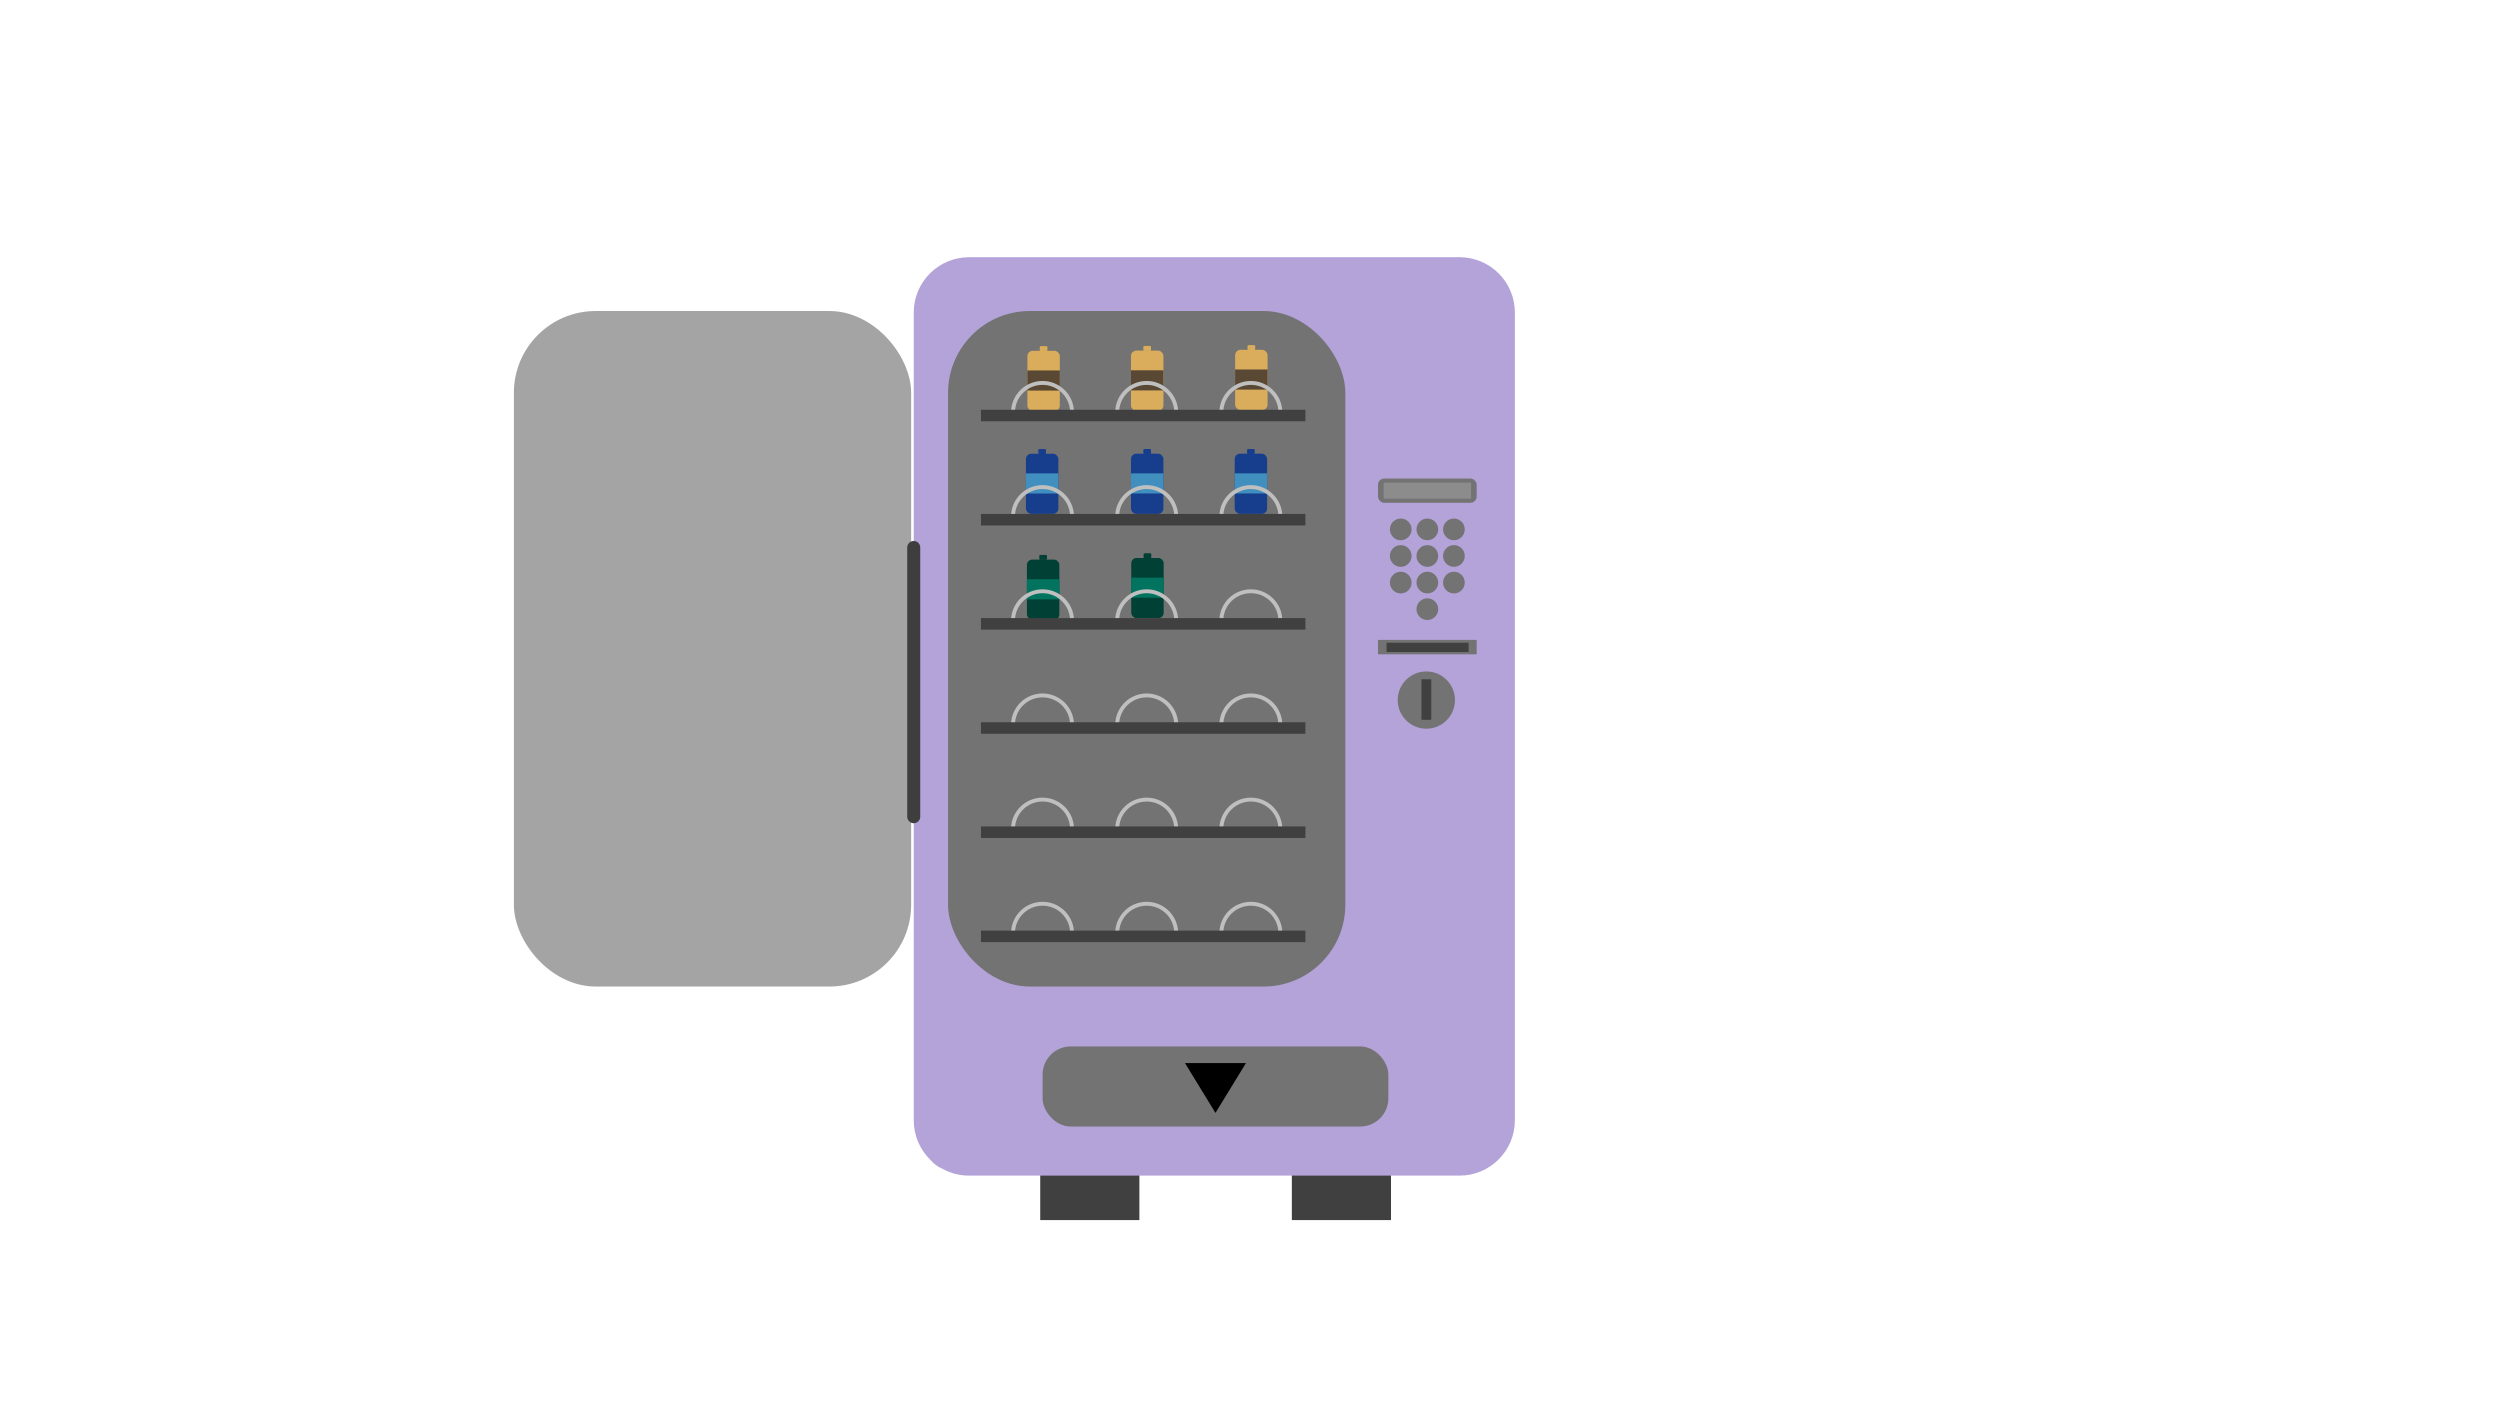 <?xml version="1.0" encoding="UTF-8"?>
<svg id="Automat-Halbvoll-offen" xmlns="http://www.w3.org/2000/svg" viewBox="0 0 1920 1080">
  <defs>
    <style>
      .cls-1 {
        stroke: #3f3e3e;
        stroke-linecap: round;
        stroke-linejoin: bevel;
        stroke-width: 10px;
      }

      .cls-1, .cls-2 {
        fill: none;
      }

      .cls-3 {
        fill: #418fbf;
      }

      .cls-4 {
        fill: #594834;
      }

      .cls-5 {
        fill: #014034;
      }

      .cls-6 {
        fill: #737373;
      }

      .cls-7 {
        fill: #b4a3d9;
      }

      .cls-8 {
        opacity: .65;
      }

      .cls-9 {
        fill: #404040;
      }

      .cls-10 {
        fill: #8c8c8c;
      }

      .cls-11 {
        fill: #163e8c;
      }

      .cls-2 {
        stroke: #bfbfbf;
        stroke-miterlimit: 10;
        stroke-width: 3px;
      }

      .cls-12 {
        fill: #02735e;
      }

      .cls-13 {
        fill: #d9ad5b;
      }
    </style>
  </defs>
  <g id="Beine">
    <rect class="cls-9" x="992.14" y="901.03" width="76.15" height="36"/>
    <rect class="cls-9" x="798.9" y="901.03" width="76.15" height="36"/>
  </g>
  <path id="Körper" class="cls-7" d="M1120.92,197.53h-376.66c-23.48,0-42.51,19.03-42.51,42.51v620.34c0,11.95,4.94,22.75,12.88,30.47,2.41,2.92,5.52,5.25,9.06,6.73,6.09,3.38,13.1,5.3,20.56,5.3h376.66c23.48,0,42.51-19.03,42.51-42.51V240.04c0-23.48-19.03-42.51-42.51-42.51Z"/>
  <rect id="Klappe" class="cls-6" x="800.71" y="803.66" width="265.53" height="61.53" rx="21.61" ry="21.61"/>
  <g id="Bedienfeld">
    <circle class="cls-6" cx="1075.77" cy="406.57" r="8.34"/>
    <circle class="cls-6" cx="1096.19" cy="406.57" r="8.34"/>
    <circle class="cls-6" cx="1116.61" cy="406.57" r="8.34"/>
    <circle class="cls-6" cx="1075.77" cy="426.99" r="8.34"/>
    <circle class="cls-6" cx="1096.19" cy="426.99" r="8.34"/>
    <circle class="cls-6" cx="1116.61" cy="426.99" r="8.34"/>
    <circle class="cls-6" cx="1075.77" cy="447.42" r="8.34"/>
    <circle class="cls-6" cx="1096.19" cy="447.42" r="8.34"/>
    <circle class="cls-6" cx="1096.19" cy="467.84" r="8.34"/>
    <circle class="cls-6" cx="1116.61" cy="447.42" r="8.34"/>
  </g>
  <g id="Geldscheine">
    <rect class="cls-6" x="1058.3" y="491.42" width="75.78" height="11.09"/>
    <rect class="cls-9" x="1064.89" y="493.6" width="63" height="7.13"/>
  </g>
  <g id="Anzeige">
    <rect class="cls-6" x="1058.3" y="367.52" width="75.78" height="18.62" rx="4.79" ry="4.79"/>
    <rect class="cls-10" x="1062.61" y="370.67" width="67.16" height="12.33"/>
  </g>
  <g id="Münzen">
    <circle class="cls-6" cx="1095.43" cy="537.66" r="21.99"/>
    <rect class="cls-9" x="1091.67" y="521.7" width="7.53" height="31.1"/>
  </g>
  <polygon id="Pfeil" points="933.48 854.71 956.91 816.41 910.04 816.41 933.48 854.71"/>
  <g id="Produkthintergrund">
    <rect class="cls-6" x="728.11" y="238.86" width="305.1" height="518.8" rx="62.81" ry="62.81"/>
  </g>
  <g id="Gelb">
    <g>
      <rect class="cls-13" x="789.03" y="269.41" width="24.91" height="46.21" rx="4.11" ry="4.11"/>
      <rect class="cls-4" x="789.01" y="284.51" width="24.93" height="15.45"/>
    </g>
    <rect class="cls-13" x="798.53" y="265.82" width="5.9" height="3.82" rx=".69" ry=".69"/>
  </g>
  <g id="Gelb-2" data-name="Gelb">
    <g>
      <rect class="cls-13" x="868.59" y="269.28" width="24.91" height="46.21" rx="4.11" ry="4.11"/>
      <rect class="cls-4" x="868.57" y="284.39" width="24.93" height="15.45"/>
    </g>
    <rect class="cls-13" x="878.09" y="265.7" width="5.9" height="3.82" rx=".69" ry=".69"/>
  </g>
  <g id="Gelb-3" data-name="Gelb">
    <g>
      <rect class="cls-13" x="948.59" y="268.67" width="24.91" height="46.21" rx="4.11" ry="4.11"/>
      <rect class="cls-4" x="948.57" y="283.77" width="24.93" height="15.45"/>
    </g>
    <rect class="cls-13" x="958.09" y="265.08" width="5.9" height="3.82" rx=".69" ry=".69"/>
  </g>
  <g id="Blau">
    <g>
      <rect class="cls-11" x="787.91" y="348.45" width="24.91" height="46.21" rx="4.11" ry="4.11"/>
      <rect class="cls-3" x="787.89" y="363.56" width="24.93" height="15.45"/>
    </g>
    <rect class="cls-11" x="797.41" y="344.87" width="5.9" height="3.82" rx=".69" ry=".69"/>
  </g>
  <g id="Blau-2" data-name="Blau">
    <g>
      <rect class="cls-11" x="868.59" y="348.43" width="24.91" height="46.21" rx="4.11" ry="4.11"/>
      <rect class="cls-3" x="868.57" y="363.54" width="24.93" height="15.45"/>
    </g>
    <rect class="cls-11" x="878.09" y="344.85" width="5.9" height="3.82" rx=".69" ry=".69"/>
  </g>
  <g id="Blau-3" data-name="Blau">
    <g>
      <rect class="cls-11" x="948.25" y="348.43" width="24.91" height="46.21" rx="4.11" ry="4.11"/>
      <rect class="cls-3" x="948.23" y="363.54" width="24.93" height="15.45"/>
    </g>
    <rect class="cls-11" x="957.75" y="344.85" width="5.9" height="3.82" rx=".69" ry=".69"/>
  </g>
  <g id="Blau-4" data-name="Blau">
    <g>
      <rect class="cls-5" x="788.68" y="429.75" width="24.91" height="46.21" rx="4.11" ry="4.11"/>
      <rect class="cls-12" x="788.66" y="444.86" width="24.93" height="15.45"/>
    </g>
    <rect class="cls-5" x="798.17" y="426.17" width="5.9" height="3.82" rx=".69" ry=".69"/>
  </g>
  <g id="Blau-5" data-name="Blau">
    <g>
      <rect class="cls-5" x="868.8" y="428.52" width="24.91" height="46.21" rx="4.11" ry="4.11"/>
      <rect class="cls-12" x="868.78" y="443.62" width="24.93" height="15.45"/>
    </g>
    <rect class="cls-5" x="878.3" y="424.93" width="5.9" height="3.82" rx=".69" ry=".69"/>
  </g>
  <g>
    <path id="Halterung" class="cls-2" d="M777.98,316.76c0-12.53,10.15-22.68,22.68-22.68s22.68,10.15,22.68,22.68"/>
    <path id="Halterung-2" data-name="Halterung" class="cls-2" d="M857.98,316.76c0-12.53,10.15-22.68,22.68-22.68s22.68,10.15,22.68,22.68"/>
    <path id="Halterung-3" data-name="Halterung" class="cls-2" d="M937.98,316.76c0-12.53,10.15-22.68,22.68-22.68s22.68,10.15,22.68,22.68"/>
  </g>
  <g id="Produktebenen">
    <rect class="cls-9" x="753.37" y="314.7" width="249.19" height="8.85"/>
  </g>
  <g>
    <path id="Halterung-4" data-name="Halterung" class="cls-2" d="M777.98,396.76c0-12.53,10.15-22.68,22.68-22.68s22.68,10.15,22.68,22.68"/>
    <path id="Halterung-5" data-name="Halterung" class="cls-2" d="M857.98,396.76c0-12.53,10.15-22.68,22.68-22.68s22.68,10.15,22.68,22.68"/>
    <path id="Halterung-6" data-name="Halterung" class="cls-2" d="M937.98,396.76c0-12.53,10.15-22.68,22.68-22.68s22.68,10.15,22.68,22.68"/>
  </g>
  <g id="Produktebenen-2" data-name="Produktebenen">
    <rect class="cls-9" x="753.37" y="394.7" width="249.19" height="8.85"/>
  </g>
  <g>
    <path id="Halterung-7" data-name="Halterung" class="cls-2" d="M777.98,476.76c0-12.53,10.15-22.68,22.68-22.68s22.68,10.15,22.68,22.68"/>
    <path id="Halterung-8" data-name="Halterung" class="cls-2" d="M857.98,476.76c0-12.53,10.15-22.68,22.68-22.68s22.68,10.15,22.68,22.68"/>
    <path id="Halterung-9" data-name="Halterung" class="cls-2" d="M937.98,476.76c0-12.53,10.15-22.68,22.68-22.68s22.68,10.15,22.68,22.68"/>
  </g>
  <g id="Produktebenen-3" data-name="Produktebenen">
    <rect class="cls-9" x="753.37" y="474.7" width="249.19" height="8.85"/>
  </g>
  <g>
    <path id="Halterung-10" data-name="Halterung" class="cls-2" d="M777.98,556.76c0-12.53,10.15-22.68,22.68-22.68s22.68,10.15,22.68,22.68"/>
    <path id="Halterung-11" data-name="Halterung" class="cls-2" d="M857.98,556.76c0-12.53,10.15-22.68,22.68-22.68s22.68,10.15,22.68,22.68"/>
    <path id="Halterung-12" data-name="Halterung" class="cls-2" d="M937.98,556.76c0-12.53,10.15-22.68,22.68-22.68s22.68,10.15,22.68,22.68"/>
  </g>
  <g id="Produktebenen-4" data-name="Produktebenen">
    <rect class="cls-9" x="753.37" y="554.7" width="249.19" height="8.85"/>
  </g>
  <g>
    <path id="Halterung-13" data-name="Halterung" class="cls-2" d="M777.98,636.76c0-12.53,10.15-22.68,22.68-22.68s22.68,10.15,22.68,22.68"/>
    <path id="Halterung-14" data-name="Halterung" class="cls-2" d="M857.98,636.76c0-12.53,10.15-22.68,22.68-22.68s22.68,10.15,22.68,22.68"/>
    <path id="Halterung-15" data-name="Halterung" class="cls-2" d="M937.98,636.76c0-12.53,10.15-22.68,22.68-22.68s22.68,10.15,22.68,22.68"/>
  </g>
  <g id="Produktebenen-5" data-name="Produktebenen">
    <rect class="cls-9" x="753.37" y="634.7" width="249.19" height="8.85"/>
  </g>
  <g>
    <path id="Halterung-16" data-name="Halterung" class="cls-2" d="M777.98,716.76c0-12.53,10.15-22.68,22.68-22.68s22.68,10.15,22.68,22.68"/>
    <path id="Halterung-17" data-name="Halterung" class="cls-2" d="M857.98,716.76c0-12.53,10.15-22.68,22.68-22.68s22.68,10.15,22.68,22.68"/>
    <path id="Halterung-18" data-name="Halterung" class="cls-2" d="M937.98,716.76c0-12.53,10.15-22.68,22.68-22.68s22.68,10.15,22.68,22.68"/>
  </g>
  <g id="Produktebenen-6" data-name="Produktebenen">
    <rect class="cls-9" x="753.37" y="714.7" width="249.19" height="8.85"/>
  </g>
  <g id="Produkthintergrund-2" data-name="Produkthintergrund" class="cls-8">
    <rect class="cls-6" x="394.66" y="238.86" width="305.1" height="518.8" rx="62.81" ry="62.81"/>
  </g>
  <line class="cls-1" x1="701.75" y1="627.24" x2="701.75" y2="420.47"/>
</svg>